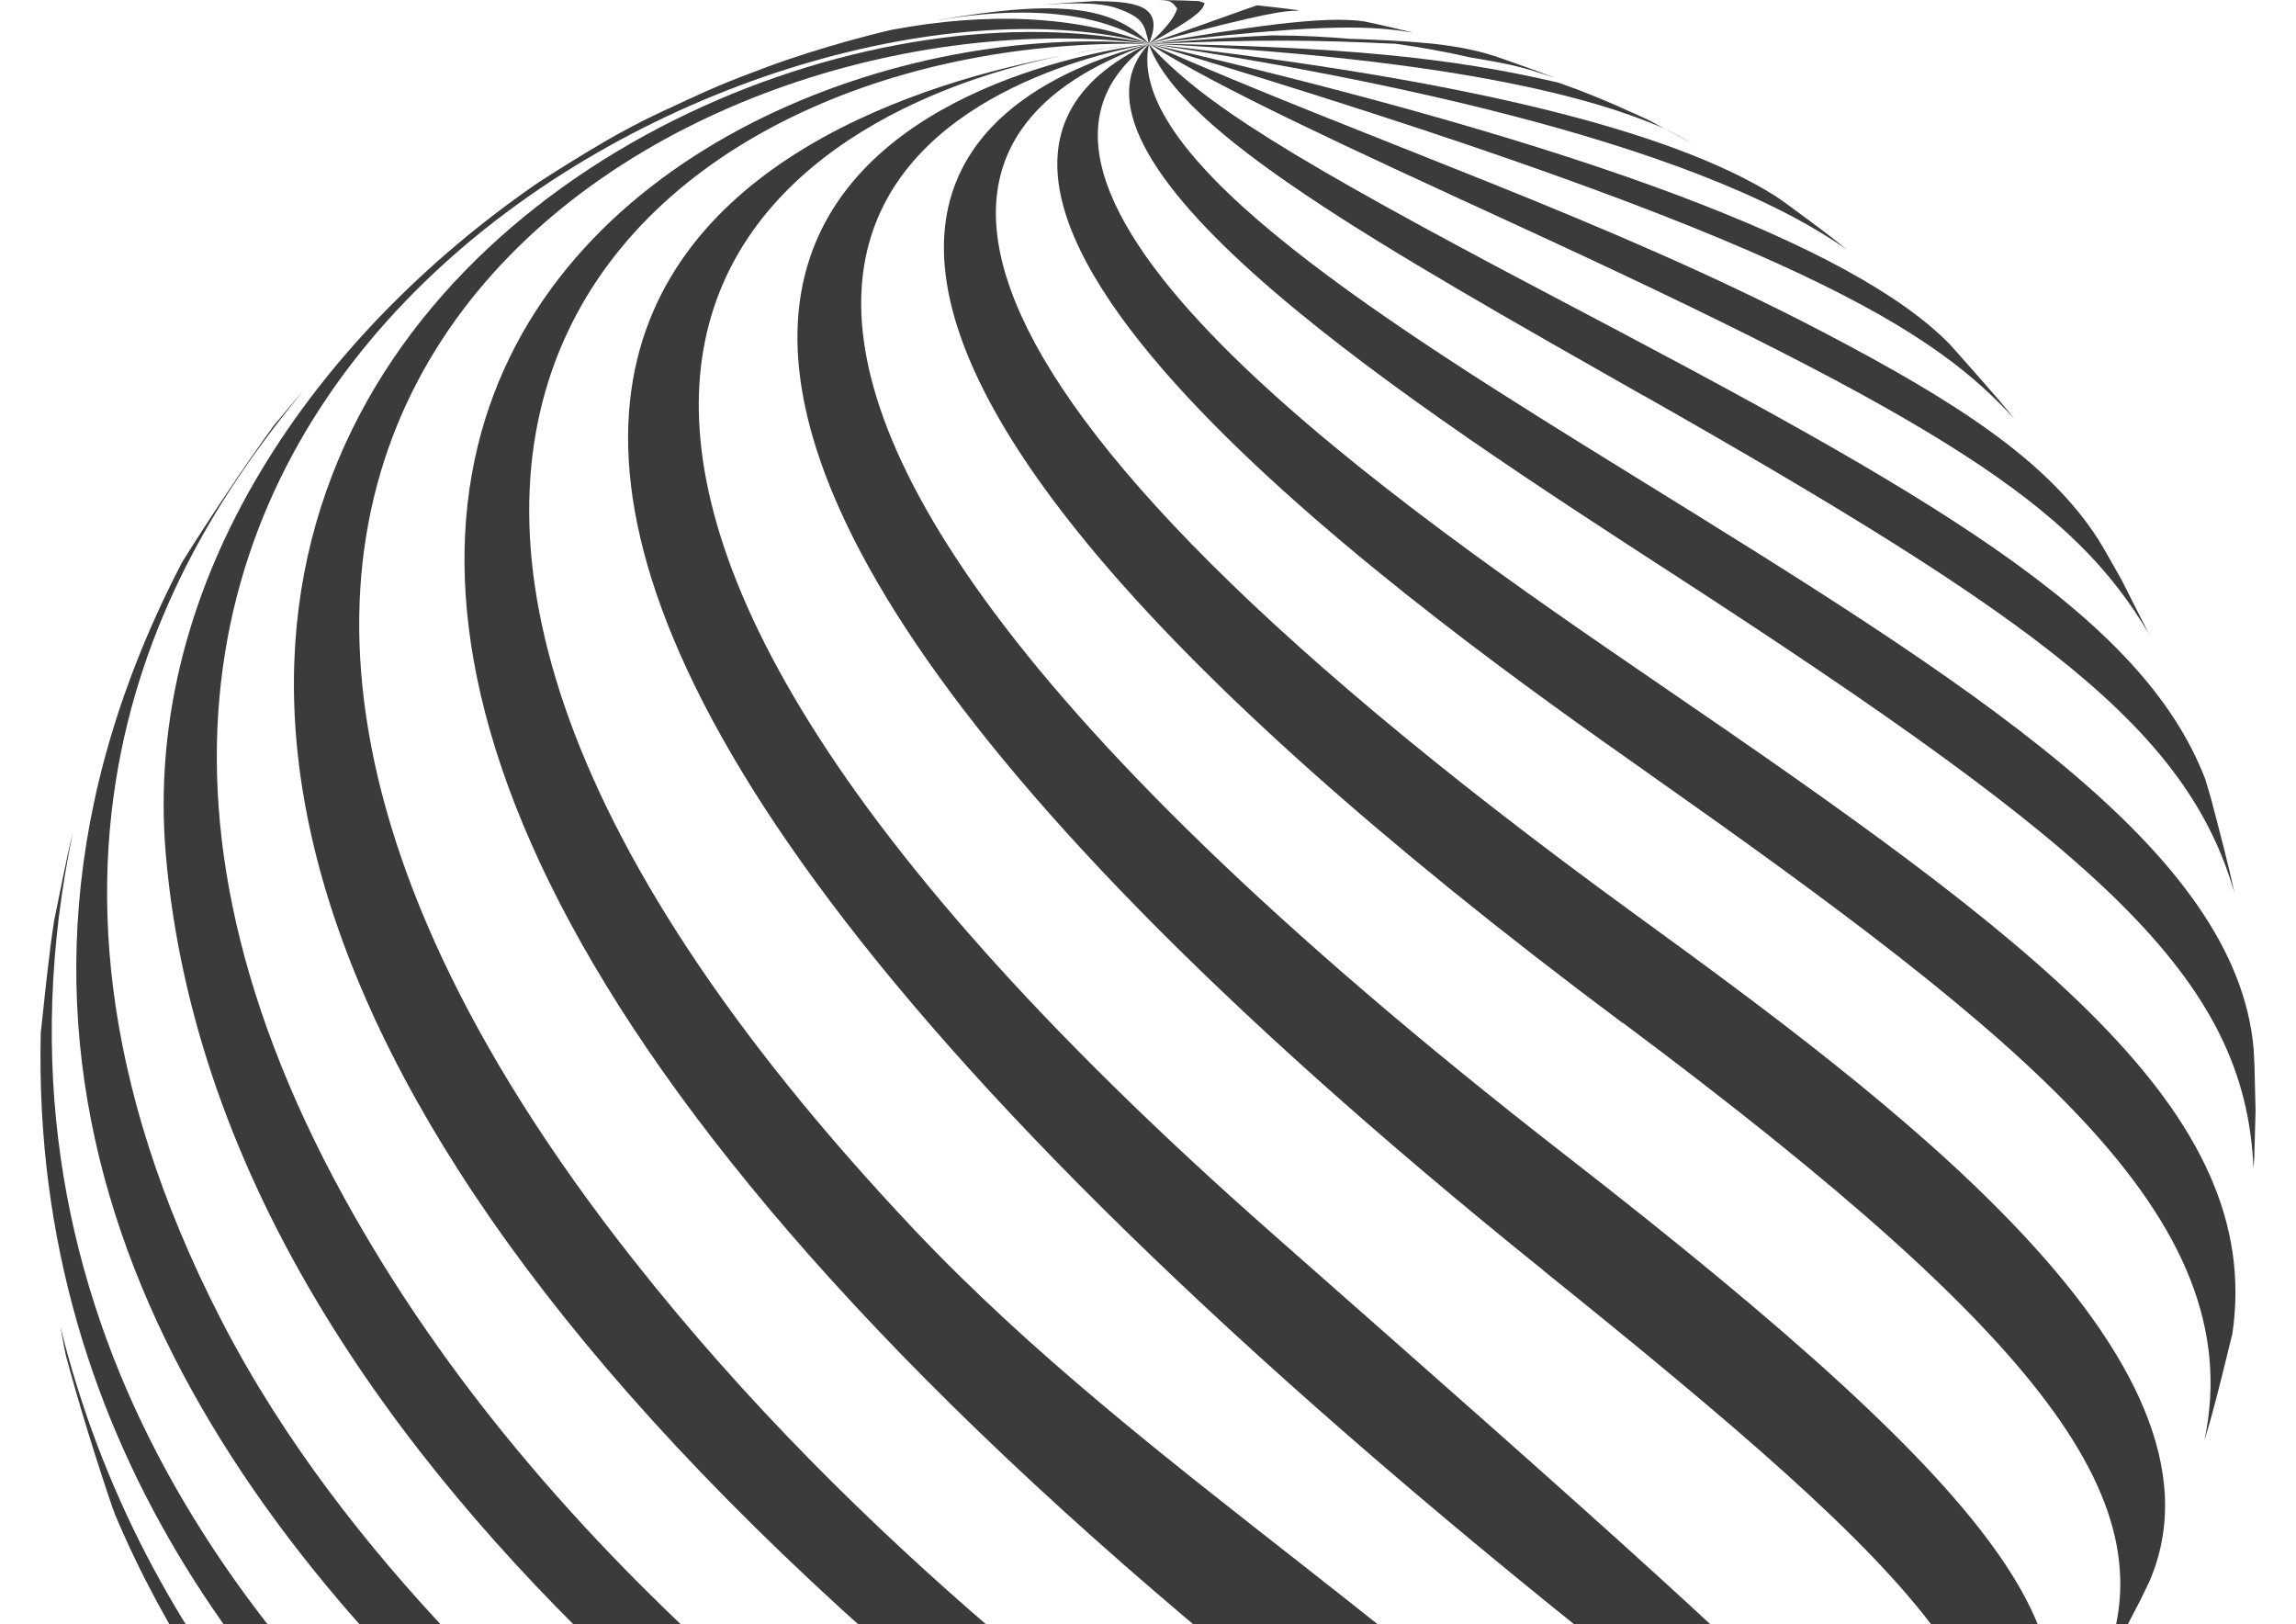 <svg width="41" height="29" viewBox="0 0 41 29" fill="none" xmlns="http://www.w3.org/2000/svg">
<g opacity="0.9">
<path d="M24.52 0.728C24.613 0.738 24.702 0.748 24.795 0.761C24.705 0.748 24.613 0.738 24.52 0.728Z" fill="#262626"/>
<path d="M30.244 2.576L29.744 2.307C29.73 2.301 29.714 2.291 29.701 2.284C29.648 2.258 29.595 2.231 29.542 2.205C29.575 2.221 29.611 2.238 29.648 2.254C29.568 2.211 29.489 2.172 29.409 2.129L29.058 1.97C29.088 1.983 29.121 2 29.151 2.013C28.721 1.814 28.284 1.635 27.834 1.477C25.91 1.023 23.927 0.834 20.514 0.778C26.84 1.089 29.012 1.993 29.741 2.304C29.909 2.39 30.078 2.48 30.244 2.576Z" fill="#262626"/>
<path d="M25.208 0.576C24.96 0.516 24.712 0.457 24.5 0.411L24.368 0.384C23.639 0.268 22.193 0.497 20.514 0.785C20.66 0.765 20.802 0.748 20.948 0.732C23.725 0.414 24.53 0.467 25.208 0.579V0.576Z" fill="#262626"/>
<path d="M23.159 0.179C22.941 0.149 22.669 0.119 22.457 0.096C22.457 0.096 22.451 0.096 22.448 0.096C22.408 0.106 22.401 0.109 20.514 0.781C22.706 0.199 22.921 0.195 23.215 0.189C23.199 0.189 23.179 0.185 23.159 0.182V0.179Z" fill="#262626"/>
<path d="M21.507 0.053C21.478 0.043 21.441 0.03 21.411 0.02C21.411 0.02 21.408 0.02 21.405 0.02C21.2 0.01 21.074 0.007 21.061 0.007C20.945 0.007 20.799 0 20.677 0C20.908 0.01 20.915 0.017 21.021 0.152C20.977 0.311 20.809 0.521 20.518 0.781C21.448 0.265 21.478 0.166 21.511 0.053H21.507Z" fill="#262626"/>
<path d="M2.055 27.043C5.683 35.611 14.771 38.892 17.982 39.431C17.998 39.431 18.012 39.434 18.028 39.438C18.197 39.458 18.409 39.481 18.574 39.497L18.912 39.527C18.912 39.527 18.925 39.527 18.928 39.527C17.035 39.352 4.011 35.508 1.078 23.686C1.111 23.862 1.141 24.034 1.174 24.193C1.393 25.017 1.727 26.096 2.009 26.918C2.025 26.96 2.042 27 2.055 27.043Z" fill="#262626"/>
<path d="M19.961 0.152C20.412 0.321 20.435 0.42 20.514 0.781C20.842 0.043 20.16 0.03 19.557 0.02C19.346 0.03 19.064 0.05 18.856 0.066L18.657 0.083C18.965 0.063 19.607 0.02 19.961 0.152Z" fill="#262626"/>
<path d="M20.067 39.587C20.143 39.587 20.216 39.59 20.292 39.59H20.326C20.326 39.59 20.352 39.59 20.362 39.59C20.448 39.59 20.531 39.59 20.617 39.59C20.69 39.59 20.762 39.59 20.825 39.59C20.829 39.59 20.832 39.59 20.835 39.59C19.332 39.564 -2.172 31.413 1.304 14.854C1.304 14.854 1.304 14.854 1.304 14.857C1.184 15.324 1.069 15.953 0.969 16.423C0.873 17.026 0.794 17.837 0.728 18.443C0.373 33.297 18.101 39.398 20.067 39.587Z" fill="#262626"/>
<path d="M16.826 0.344C16.787 0.351 16.744 0.361 16.704 0.367C19.124 -0.046 20.134 0.55 20.517 0.781C19.832 0.026 18.64 0.04 16.83 0.344H16.826Z" fill="#262626"/>
<path d="M3.237 10.067C-5.5 26.911 18.971 38.802 21.898 39.54C21.918 39.54 21.938 39.54 21.958 39.537L22.087 39.527C22.107 39.527 22.126 39.524 22.15 39.52C22.299 39.507 22.477 39.487 22.63 39.474C22.649 39.474 22.669 39.471 22.686 39.468C19.22 36.832 15.002 35.396 11.662 32.562C10.027 31.175 6.196 27.927 3.959 23.584C-0.521 14.894 3.465 9.352 5.422 6.969C5.352 7.048 5.286 7.127 5.22 7.204L4.889 7.598C4.372 8.309 3.72 9.286 3.253 10.037C3.247 10.047 3.243 10.057 3.237 10.067Z" fill="#262626"/>
<path d="M15.932 0.533C15.932 0.533 15.956 0.526 15.969 0.523C15.939 0.53 15.903 0.536 15.876 0.543C15.658 0.593 15.373 0.669 15.158 0.728C14.714 0.851 14.128 1.033 13.698 1.195C13.433 1.294 13.082 1.427 12.824 1.536C12.513 1.668 12.105 1.86 11.798 2.003C11.483 2.148 11.076 2.364 10.778 2.539C10.427 2.744 9.993 3.013 9.609 3.261C5.653 5.982 2.532 10.348 2.962 15.271C3.982 26.884 17.134 34.849 22.083 37.849C23.227 38.542 23.831 39.023 23.897 39.292C23.897 39.292 23.921 39.289 23.93 39.285C24.202 39.236 24.543 39.163 24.814 39.107C24.824 39.107 24.834 39.103 24.844 39.1C24.94 39.067 25.01 38.928 25.076 38.848C24.851 38.415 24.411 38.104 22.03 36.544C15.906 32.532 9.742 27.917 6.143 21.379C-1.977 6.618 13.771 -1.02 20.517 0.778C19.21 0.271 17.617 0.215 15.936 0.53L15.932 0.533Z" fill="#262626"/>
<path d="M22.779 34.896C26.506 37.531 27.393 38.157 26.215 38.739C26.228 38.736 26.241 38.733 26.251 38.729C26.433 38.673 26.639 38.603 26.84 38.537C26.98 38.491 27.115 38.441 27.251 38.392C28.919 37.617 27.466 36.544 23.99 33.985C20.147 31.155 15.36 27.633 11.301 22.482C-0.683 7.273 12.109 -0.255 20.511 0.781C10.963 -1.288 -9.581 12.034 22.775 34.896H22.779Z" fill="#262626"/>
<path d="M24.97 31.936C29.317 35.27 30.945 36.518 28.787 37.763C28.804 37.756 28.82 37.746 28.837 37.739C29.198 37.567 29.648 37.329 29.995 37.154C31.677 36.17 31.005 35.028 30.029 33.942C25.94 29.397 20.511 26.384 16.323 21.952C2.846 7.684 11.887 0.586 20.514 0.785C11.722 -0.017 -3.977 9.743 24.97 31.939V31.936Z" fill="#262626"/>
<path d="M28.33 29.178C32.472 32.496 33.948 34.28 31.737 36.074C32.114 35.809 32.594 35.432 32.971 35.144C33.16 34.988 33.359 34.82 33.547 34.651C35.266 33.078 34.302 32.227 22.742 22.044C5.984 7.286 13.536 2.076 18.998 0.987C14.046 1.91 0.234 6.667 28.33 29.178Z" fill="#262626"/>
<path d="M20.292 0.798C19.885 0.834 19.448 0.897 18.995 0.986C19.577 0.877 20.034 0.821 20.292 0.798Z" fill="#262626"/>
<path d="M20.514 0.781C20.514 0.781 20.422 0.788 20.292 0.798C20.365 0.791 20.441 0.785 20.514 0.781Z" fill="#262626"/>
<path d="M27.559 22.683C34.428 28.212 37.007 30.741 34.773 33.489C34.789 33.472 34.802 33.459 34.816 33.443C35.166 33.065 35.59 32.565 35.921 32.184C35.928 32.175 35.934 32.168 35.941 32.158C37.898 29.596 36.027 26.898 27.963 20.631C6.921 4.284 18.068 1.232 20.517 0.785C18.733 1.01 3.773 3.542 27.562 22.683H27.559Z" fill="#262626"/>
<path d="M28.979 18.261C36.752 24.067 38.891 27.037 37.437 30.006C37.497 29.907 37.553 29.811 37.609 29.715L37.663 29.622C37.702 29.553 37.739 29.49 37.775 29.427L38.219 28.573C38.272 28.463 38.325 28.354 38.377 28.248C40.112 24.269 33.538 19.482 29.174 16.307C14.956 5.962 16.618 2.158 20.514 0.788C17.187 1.655 11.348 5.098 28.979 18.267V18.261Z" fill="#262626"/>
<path d="M29.357 13.752C36.143 18.532 40.208 21.73 39.364 25.719C39.404 25.583 39.447 25.448 39.483 25.315C39.619 24.819 39.755 24.259 39.864 23.812C40.447 19.836 36.342 16.804 29.598 12.192C25.142 9.143 16.849 3.469 20.514 0.781C14.767 3.473 25.748 11.209 29.357 13.752Z" fill="#262626"/>
<path d="M29.856 10.236C37.504 15.198 40.102 17.45 40.241 20.866C40.245 20.8 40.251 20.73 40.255 20.664L40.278 19.83L40.258 19.022C40.255 18.929 40.251 18.84 40.245 18.747C39.95 15.162 35.173 12.206 29.131 8.472C24.881 5.846 20.064 2.867 20.517 0.785C18.528 2.89 25.348 7.313 29.86 10.239L29.856 10.236Z" fill="#262626"/>
<path d="M29.36 7.068C36.404 11.067 39.056 13.01 39.9 15.94C39.794 15.434 39.622 14.791 39.48 14.248C39.447 14.136 39.414 14.027 39.381 13.914C38.235 10.934 34.398 8.796 27.734 5.293C23.023 2.814 21.471 1.844 20.514 0.785C21.064 2.36 24.543 4.337 29.36 7.071V7.068Z" fill="#262626"/>
<path d="M38.374 11.328C38.344 11.269 38.318 11.209 38.288 11.15L37.888 10.358L37.62 9.885C37.57 9.799 37.52 9.713 37.467 9.627C36.56 8.217 34.918 7.167 32.568 5.936C28.684 3.903 24.52 2.536 20.518 0.781C21.766 1.576 24.06 2.628 26.963 3.963C34.667 7.502 37.04 9.031 38.378 11.328H38.374Z" fill="#262626"/>
<path d="M35.971 7.478C35.934 7.432 35.901 7.392 35.861 7.343C35.838 7.313 35.815 7.286 35.789 7.257C35.759 7.22 35.729 7.184 35.699 7.147C35.408 6.81 35.08 6.442 34.819 6.148C33.097 4.383 28.284 2.579 20.514 0.781C32.3 4.314 34.58 5.969 35.971 7.478Z" fill="#262626"/>
<path d="M32.74 4.264C32.452 4.042 32.137 3.81 31.866 3.612C31.809 3.572 31.753 3.536 31.697 3.496C29.826 2.317 26.069 1.404 20.514 0.781C23.97 1.294 30.151 2.453 32.985 4.462C32.902 4.393 32.819 4.327 32.74 4.264Z" fill="#262626"/>
<path d="M24.897 0.778C25.357 0.841 25.814 0.924 26.258 1.026C27.049 1.159 27.148 1.188 27.751 1.384C27.734 1.377 27.714 1.367 27.698 1.364C27.397 1.245 26.986 1.106 26.678 0.996H26.672C25.947 0.761 25.096 0.732 24.109 0.692C24.156 0.695 24.199 0.702 24.245 0.705C23.742 0.659 23.229 0.632 22.709 0.632C21.911 0.672 21.805 0.679 20.514 0.785C22.567 0.698 23.494 0.715 24.897 0.781V0.778ZM24.517 0.732C24.609 0.742 24.699 0.751 24.791 0.765C24.702 0.751 24.609 0.742 24.517 0.732Z" fill="#262626"/>
</g>
</svg>
